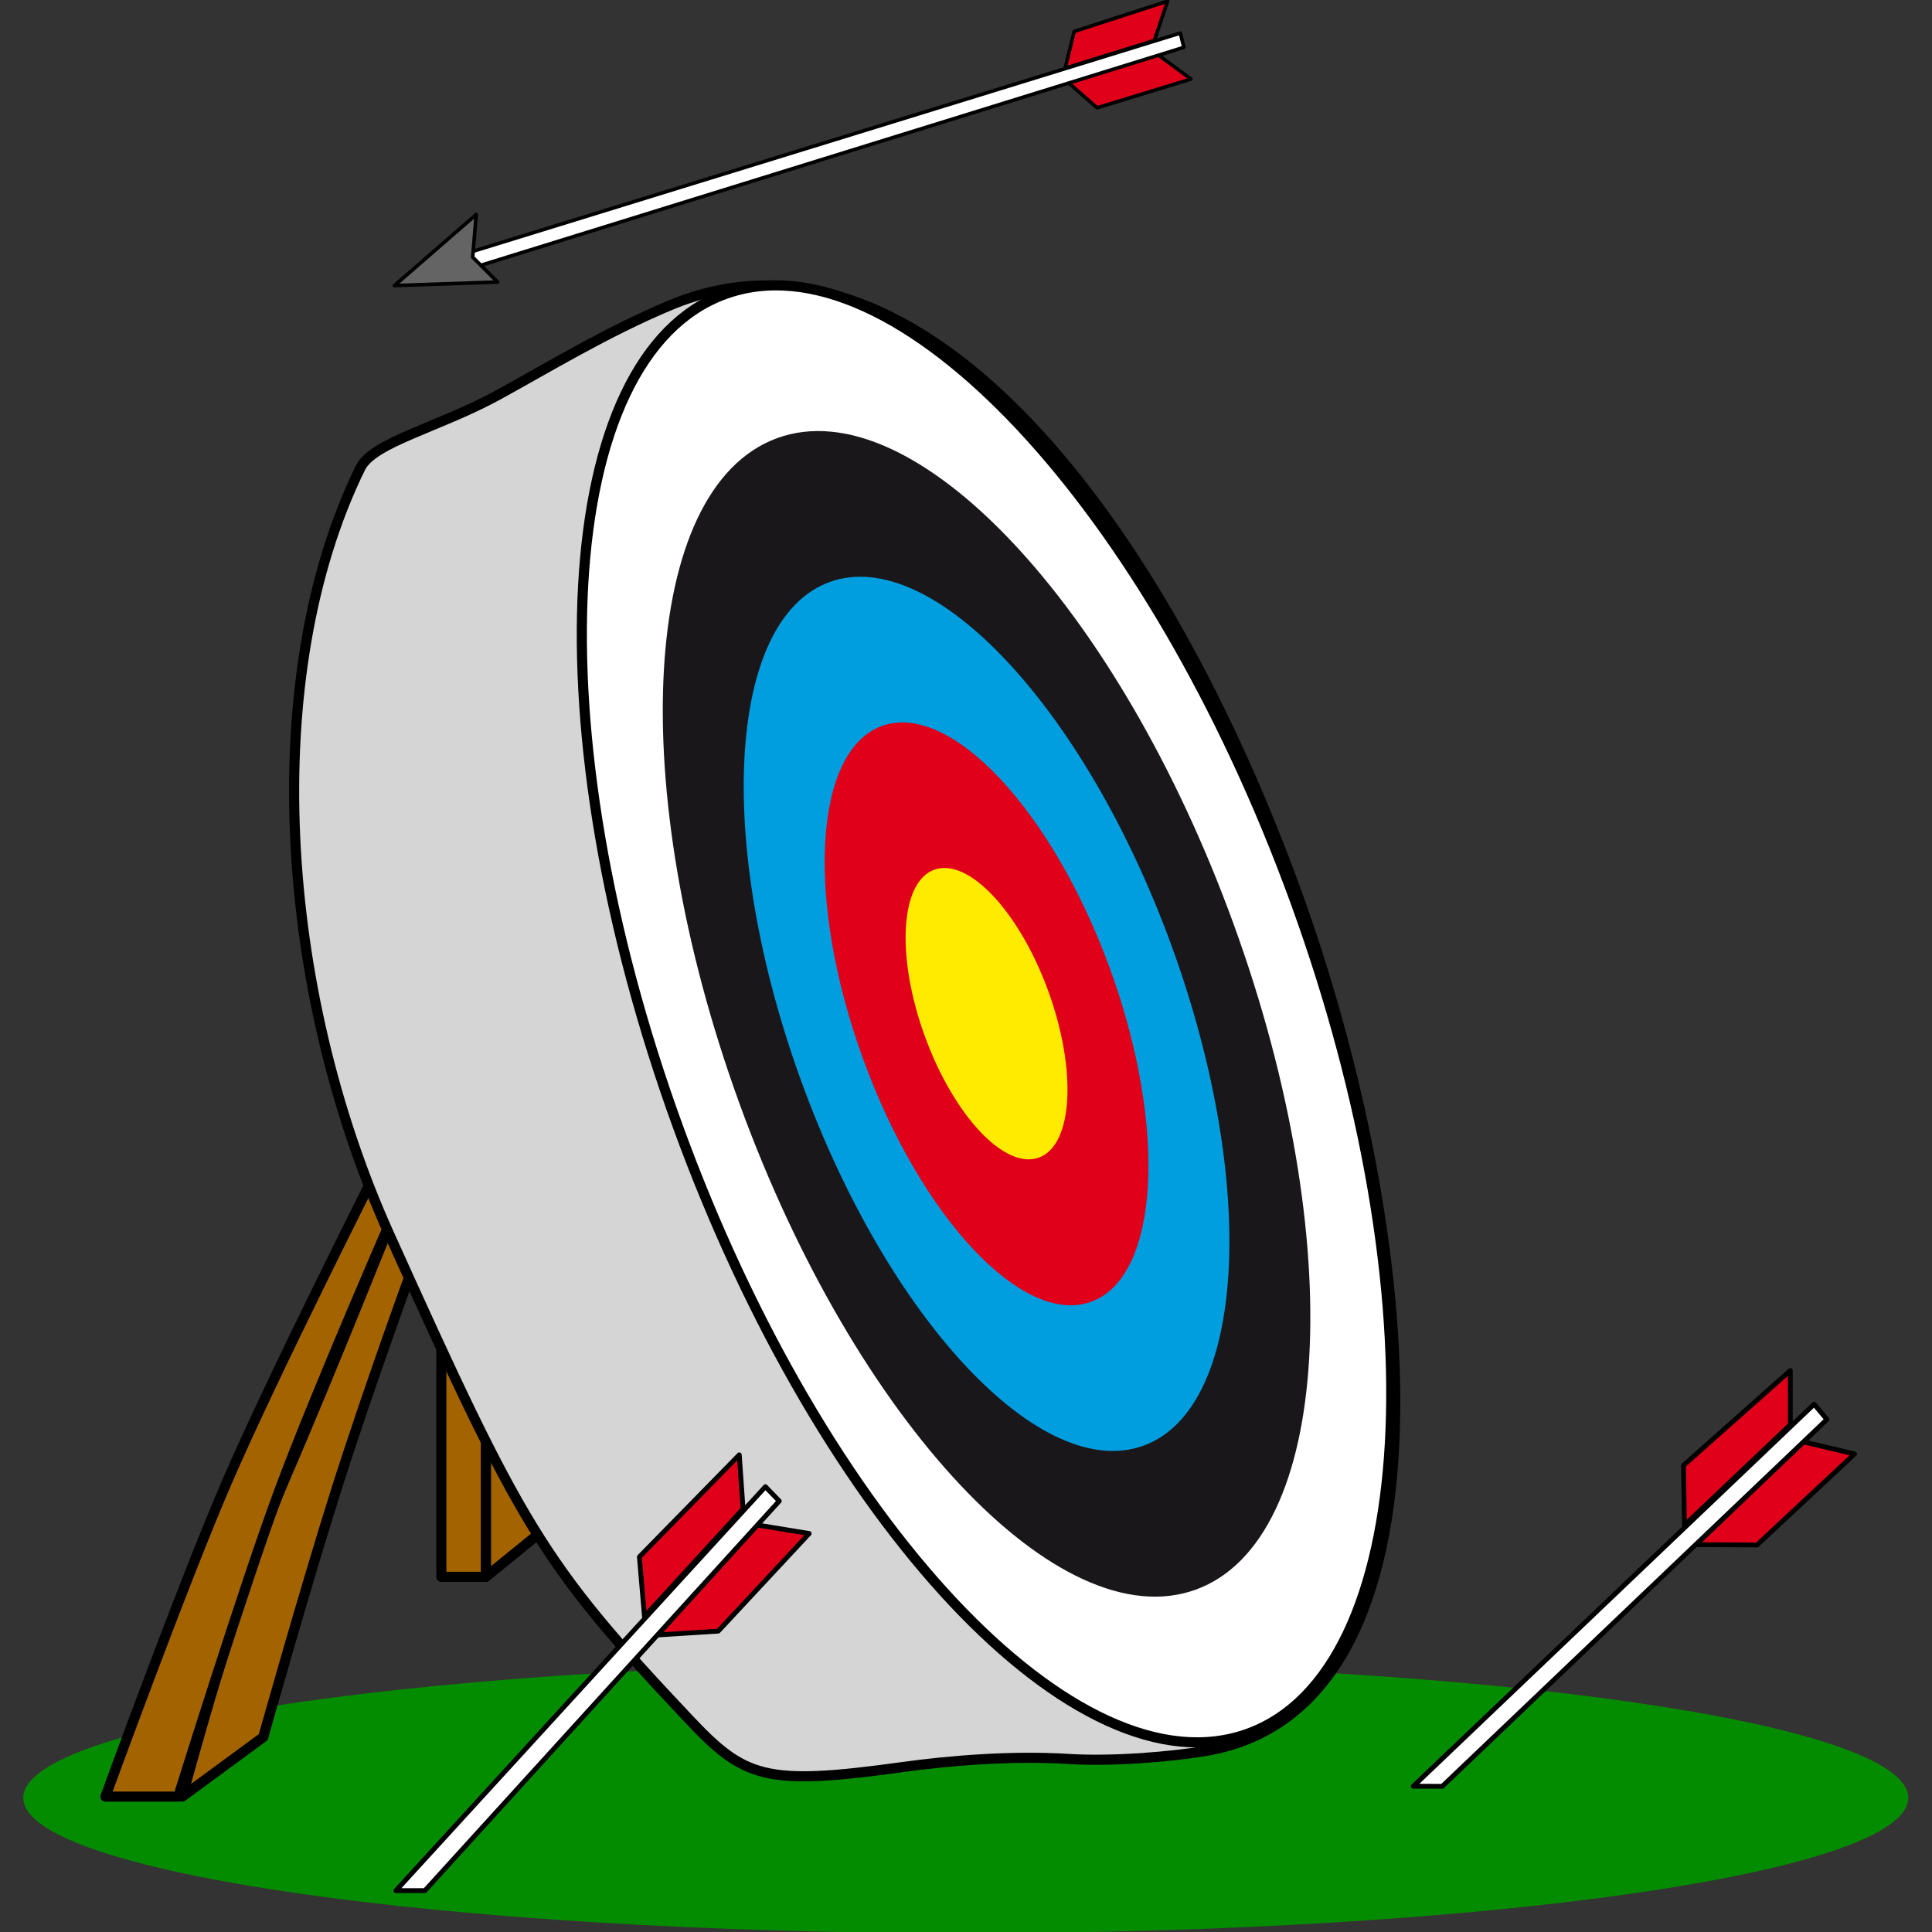 <svg height="1080" viewBox="0 0 1080 1080" width="1080" xmlns="http://www.w3.org/2000/svg"><rect x="0" y="0" width="1080" height="1080" fill="#333333" stroke="none"/><g fill-rule="evenodd"><path d="m1066.7 1005.008c0-41.78-235.879-75.65-526.85-75.65-290.971 0-526.85 33.87-526.85 75.65 0 41.781 235.879 75.65 526.85 75.65 290.971 0 526.85-33.87 526.85-75.65z" fill="#048c00"/><path d="m271.602 881.458 36.199-29.412v-33.937l-36.199-38.462z" fill="#a36400" stroke="#000" stroke-linecap="round" stroke-linejoin="round" stroke-width="5.656"/><path d="m246.715 881.458h24.887v-133.671l-24.887-20.177z" fill="#a36400" stroke="#000" stroke-linecap="round" stroke-linejoin="round" stroke-width="5.656"/><path d="m101.917 1004.31 45.249-33.258s23.29-82.981 40.724-138.01c18.712-59.062 45.249-131.223 45.249-131.223l-11.312-27.149s-36.993 92.856-63.349 153.847c-24.811 57.415-56.562 175.793-56.562 175.793z" fill="#a36400" stroke="#000" stroke-linecap="round" stroke-linejoin="round" stroke-width="5.656"/><path d="m58.931 1004.31h40.724s37.459-119.975 56.562-171.268c21.622-58.06 65.611-158.372 65.611-158.372l-9.05-24.887s-59.617 117.743-85.973 178.734c-24.811 57.415-67.874 175.793-67.874 175.793z" fill="#a36400" stroke="#000" stroke-linecap="round" stroke-linejoin="round" stroke-width="5.656"/><path d="m724.094 496.84c-79.624-218.201-215.782-381.992-349.324-326.247-35.781 14.936-69.204 35.365-96.381 50.227-33.216 18.164-69.854 26.298-76.924 40.724-56.913 116.134-45.688 291.358 16.064 428.284 73.639 163.285 85.367 184.063 167.196 270.817 31.381 33.27 42.329 37.895 119.91 27.149 25.503-3.532 60.674-6.538 92.761-4.525 24.549 1.54 57.603-1.245 76.924-4.525 144.369-24.512 119.959-289.569 49.774-481.904z" fill="#d5d5d5" stroke="#000" stroke-linecap="round" stroke-linejoin="round" stroke-width="5.656"/><path d="m724.073 503.875c-80.792-222.184-223.555-374.15-318.871-339.426-95.316 34.725-107.09 242.991-26.298 465.176 80.792 222.184 223.555 374.15 318.871 339.425 95.316-34.725 107.089-242.991 26.298-465.176z" fill="#fff" stroke="#000" stroke-linecap="round" stroke-linejoin="round" stroke-width="5.656"/><path d="m689.556 516.45c-64.634-177.748-178.844-299.32-255.097-271.54-76.252 27.78-85.672 194.393-21.038 372.141 64.633 177.748 178.844 299.32 255.097 271.54 76.253-27.78 85.672-194.393 21.038-372.141z" fill="#1a171b"/><path d="m655.039 529.025c-48.475-133.311-134.133-224.49-191.323-203.655-57.189 20.835-64.254 145.795-15.779 279.106 48.475 133.311 134.133 224.49 191.323 203.655 57.189-20.835 64.254-145.795 15.779-279.106z" fill="#009ddf"/><path d="m620.522 541.6c-32.317-88.874-89.422-149.66-127.548-135.77-38.126 13.89-42.836 97.197-10.519 186.07 32.317 88.874 89.422 149.66 127.549 135.77 38.126-13.89 42.836-97.197 10.519-186.07z" fill="#e1001a"/><path d="m586.005 554.064c-16.158-44.437-44.711-74.83-63.774-67.885-19.063 6.945-21.418 48.598-5.26 93.035 16.158 44.437 44.711 74.83 63.774 67.885 19.063-6.945 21.418-48.598 5.26-93.035z" fill="#ffeb00"/><g stroke="#000" stroke-linecap="round" stroke-linejoin="round"><path d="m367.485 913.969 55.884-61.473 28.969 4.755-50.833 54.555zm-7.222-10.328 55.105-60.188-2.111-30.186-55.839 57.022z" fill="#e1001a" stroke-width="2.702"/><path d="m237.519 1056.883 198.088-217.801-7.743-8.008-206.555 225.81z" fill="#fff" stroke-width="2.702"/><path d="m948.091 863.434 60.036-57.425 28.567 6.765-54.515 50.876zm-6.484-10.807 59.169-56.197v-30.26l-59.68 52.988z" fill="#e1001a" stroke-width="2.702"/><path d="m806.264 998.545 215.008-205.065-7.166-8.529-224.07 213.573z" fill="#fff" stroke-width="2.702"/><path d="m597.395 46.347 49.694-15.902 18.665 13.756-52.457 16.06zm-1.96-8.237 49.828-15.477 7.399-21.974-52.182 16.932z" fill="#e1001a" stroke-width="1.988"/><path d="m264.228 149.71 397.55-123.241-1.988-7.951-399.538 123.24z" fill="#fff" stroke-width="1.988"/><path d="m266.216 119.894-45.718 39.755 57.645-1.988-13.914-13.914z" fill="#646464" stroke-width="1.988"/></g></g></svg>